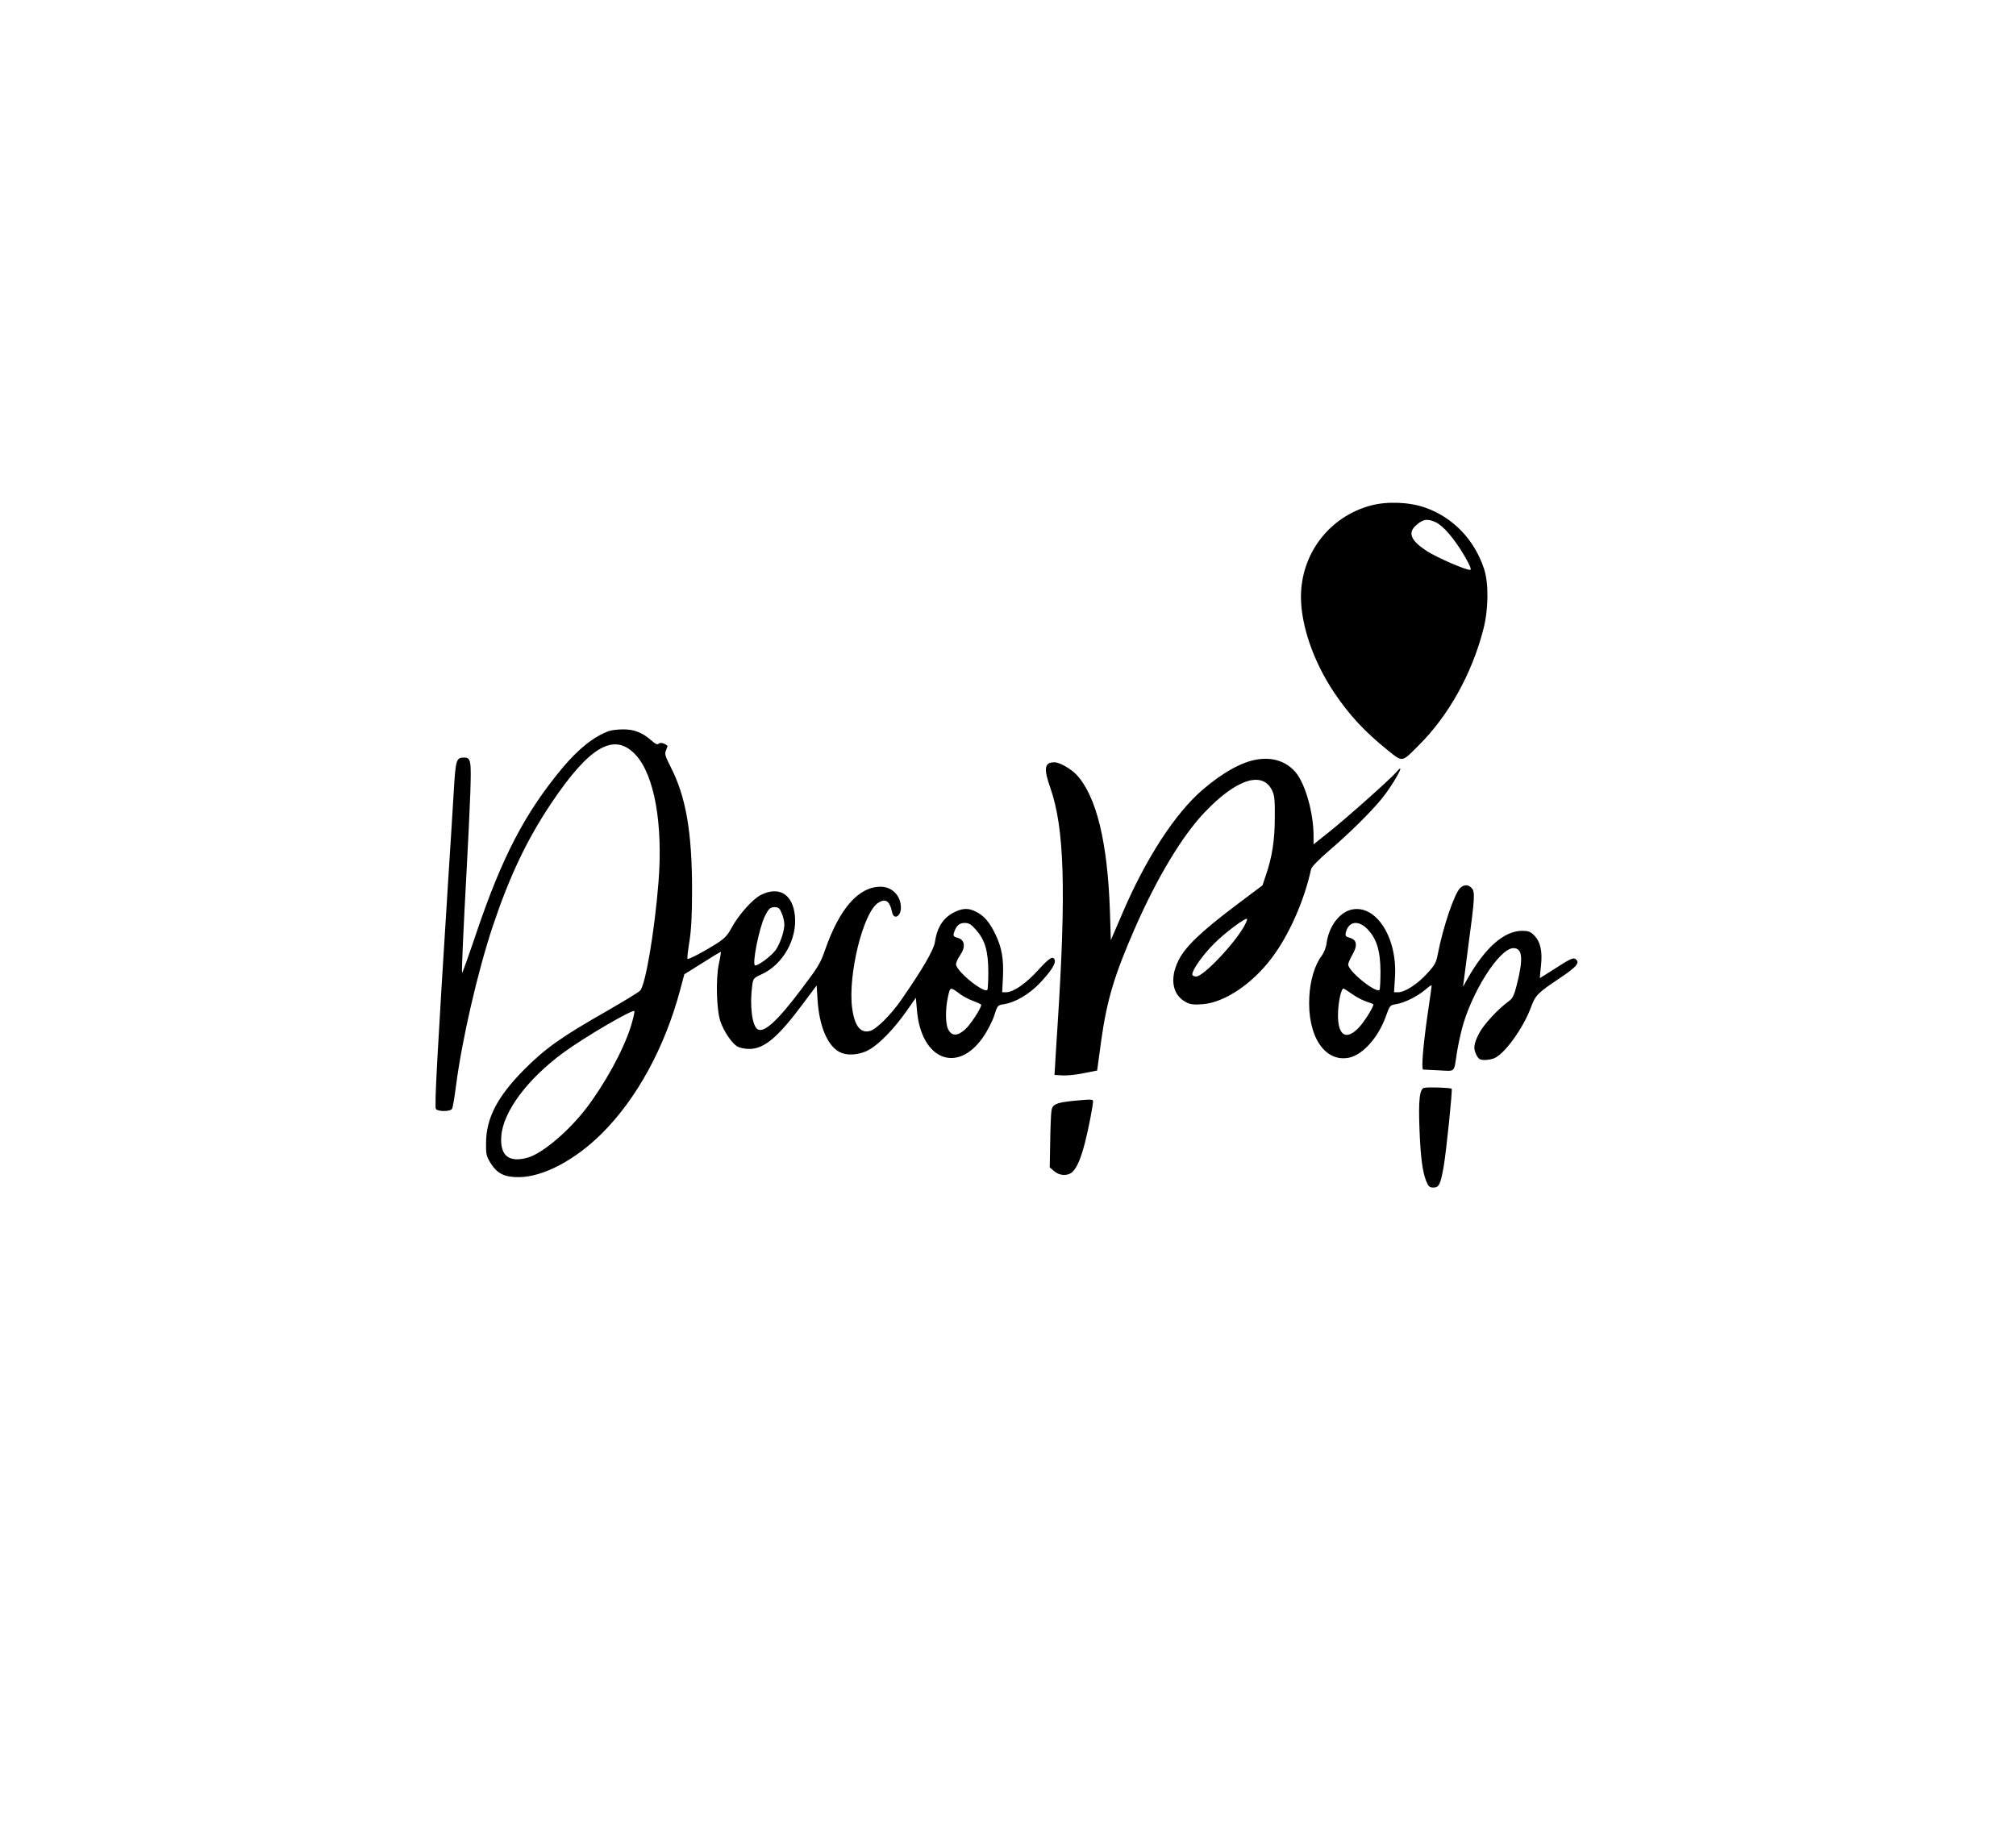 <?xml version="1.0" standalone="no"?>
<!DOCTYPE svg PUBLIC "-//W3C//DTD SVG 20010904//EN"
 "http://www.w3.org/TR/2001/REC-SVG-20010904/DTD/svg10.dtd">
<svg version="1.0" xmlns="http://www.w3.org/2000/svg"
 width="1280pt" height="1169pt" viewBox="0 0 1280 1169"
 preserveAspectRatio="xMidYMid meet">
<g transform="translate(0,1169) scale(0.1,-0.1)"
fill="#000000" stroke="none">
<path d="M8702 8480 c-262 -71 -441 -305 -442 -578 0 -183 79 -412 210 -608
98 -146 196 -251 344 -370 93 -74 85 -76 195 35 187 186 335 450 408 731 34
127 36 294 6 387 -61 186 -197 328 -374 390 -102 36 -244 41 -347 13z m414
-106 c48 -23 116 -102 179 -208 37 -63 49 -92 40 -94 -21 -5 -210 77 -274 118
-102 66 -124 115 -73 162 45 42 75 47 128 22z"/>
<path d="M3865 7048 c-95 -35 -192 -112 -295 -235 -237 -285 -382 -562 -547
-1051 -47 -139 -87 -251 -89 -249 -4 4 7 254 30 677 8 146 18 354 22 462 7
211 4 228 -40 228 -49 0 -53 -13 -65 -215 -6 -104 -20 -327 -31 -495 -74
-1176 -93 -1511 -82 -1522 17 -17 93 -16 102 2 5 8 16 73 25 144 38 295 138
728 234 1016 107 319 217 550 371 780 245 365 402 454 538 305 117 -129 172
-437 143 -805 -25 -314 -83 -656 -117 -690 -10 -11 -107 -69 -214 -131 -288
-164 -387 -235 -520 -368 -171 -172 -243 -309 -244 -467 -1 -73 2 -85 29 -129
41 -66 89 -90 180 -89 153 1 356 108 526 277 222 221 399 545 497 910 l27 101
115 72 c63 40 115 72 117 70 1 -1 -4 -36 -13 -77 -20 -95 -15 -291 10 -364 22
-64 72 -138 107 -159 15 -9 49 -16 76 -16 96 0 184 75 345 292 l83 111 6 -94
c11 -162 60 -281 133 -325 49 -29 130 -25 194 11 64 35 160 134 239 247 l58
83 7 -80 c26 -311 254 -406 418 -173 28 40 59 100 72 138 21 67 22 68 62 74
74 12 162 64 231 137 69 74 100 122 91 145 -10 27 -33 13 -105 -66 -76 -84
-157 -140 -202 -140 l-26 0 5 98 c5 113 -7 184 -47 268 -35 75 -73 120 -122
144 -47 25 -83 25 -134 1 -74 -34 -115 -96 -129 -193 -8 -50 -80 -174 -212
-364 -68 -98 -160 -190 -201 -200 -61 -16 -98 34 -113 149 -26 209 69 596 162
662 49 34 77 17 92 -57 11 -51 56 -27 56 29 0 76 -56 133 -129 133 -140 0
-261 -139 -352 -400 -29 -85 -46 -112 -152 -252 -152 -202 -236 -278 -277
-253 -35 22 -51 153 -34 278 6 45 9 48 60 71 135 62 226 223 211 372 -14 136
-99 189 -214 133 -52 -25 -143 -127 -187 -208 -26 -49 -44 -68 -94 -101 -77
-49 -181 -104 -187 -98 -3 3 3 52 12 109 12 74 17 168 17 329 0 368 -39 593
-137 783 -35 69 -38 81 -28 104 6 14 10 27 9 28 -20 17 -46 23 -56 13 -8 -8
-21 -2 -48 22 -56 49 -110 70 -179 69 -33 0 -73 -5 -90 -11z m1099 -1158 c9
-22 16 -53 16 -69 0 -42 -25 -118 -53 -160 -25 -37 -109 -101 -132 -101 -23 0
25 241 62 314 24 48 33 56 63 56 23 0 31 -7 44 -40z m1234 -105 c56 -64 77
-135 77 -267 0 -58 -3 -109 -6 -113 -24 -23 -199 120 -199 163 0 10 11 36 26
57 36 53 30 97 -14 110 -26 7 -31 13 -26 30 14 46 34 65 68 65 28 0 42 -8 74
-45z m-99 -409 c18 -13 55 -33 82 -42 27 -10 49 -21 49 -24 0 -21 -67 -124
-101 -155 -50 -45 -86 -45 -109 0 -18 36 -18 130 -1 207 14 64 13 64 80 14z
m-2094 -204 c-47 -149 -162 -360 -283 -519 -112 -146 -279 -287 -371 -313
-121 -34 -178 13 -168 138 12 154 165 360 392 527 137 101 448 282 453 265 2
-6 -8 -50 -23 -98z"/>
<path d="M7983 6868 c-98 -15 -220 -83 -347 -192 -175 -150 -362 -438 -511
-788 l-72 -167 -6 187 c-15 435 -85 724 -210 861 -36 39 -109 81 -142 81 -64
0 -70 -39 -26 -163 89 -253 101 -653 46 -1502 -8 -126 -16 -250 -17 -275 l-3
-45 50 -3 c27 -2 88 4 135 14 l86 17 26 191 c36 257 84 416 213 711 141 322
301 588 444 738 200 210 365 264 427 140 16 -32 19 -60 18 -173 0 -143 -17
-253 -57 -368 l-21 -63 -174 -131 c-216 -163 -318 -260 -360 -347 -57 -115
-38 -219 48 -264 28 -15 49 -17 105 -13 138 10 315 128 439 293 109 143 207
364 250 563 3 16 46 60 118 122 124 106 262 242 332 328 73 90 160 247 93 169
-35 -42 -322 -297 -429 -382 l-98 -78 0 58 c-1 146 -53 328 -115 401 -58 67
-143 96 -242 80z m-79 -1050 c-56 -109 -262 -328 -309 -328 -14 0 -25 6 -25
13 0 30 69 127 139 196 68 69 199 166 209 157 2 -2 -4 -19 -14 -38z"/>
<path d="M9272 6053 c-37 -34 -109 -245 -143 -420 -10 -54 -19 -71 -67 -123
-60 -67 -142 -120 -184 -120 l-27 0 6 93 c17 260 -127 476 -286 429 -73 -23
-134 -108 -148 -209 -3 -27 -17 -62 -31 -81 -44 -57 -74 -158 -79 -262 -13
-246 96 -415 250 -386 89 17 190 130 238 268 23 64 25 66 62 72 55 9 135 49
185 91 23 20 42 33 42 28 0 -4 -11 -84 -25 -178 -29 -199 -42 -355 -29 -356 5
0 51 -3 101 -5 106 -5 93 -18 113 111 6 39 20 105 31 148 59 233 239 517 328
517 58 0 64 -66 21 -235 -16 -63 -26 -84 -48 -100 -70 -50 -164 -152 -192
-208 -34 -68 -37 -95 -15 -137 13 -24 22 -30 50 -30 18 0 45 4 60 10 66 25
187 192 236 326 28 75 41 89 180 182 115 77 134 102 99 125 -12 7 -41 -7 -118
-57 -56 -36 -104 -66 -105 -66 -1 0 2 35 7 78 10 93 -3 152 -44 194 -23 23
-37 28 -76 28 -114 0 -235 -107 -347 -305 l-28 -50 6 45 c3 25 16 126 29 225
39 287 42 332 21 355 -22 25 -47 25 -73 3z m-592 -260 c60 -61 84 -137 85
-270 0 -61 -3 -114 -6 -118 -23 -23 -199 119 -199 161 0 9 12 37 26 61 34 59
30 95 -14 108 -29 8 -32 13 -27 35 18 70 77 80 135 23z m-87 -420 c27 -18 66
-38 88 -44 21 -7 39 -14 39 -16 0 -19 -59 -112 -93 -148 -80 -83 -132 -51
-132 80 1 85 22 178 38 168 7 -4 34 -22 60 -40z"/>
<path d="M9043 4783 c-30 -6 -38 -76 -30 -273 7 -171 19 -261 43 -321 14 -33
21 -39 45 -39 35 0 45 19 65 132 17 99 57 488 51 495 -7 7 -146 12 -174 6z"/>
<path d="M6810 4700 c-104 -11 -128 -22 -134 -62 -3 -18 -7 -106 -8 -196 l-3
-164 28 -24 c36 -31 89 -32 118 -3 29 29 53 88 79 189 21 82 50 232 50 258 0
13 -14 13 -130 2z"/>
</g>
</svg>
